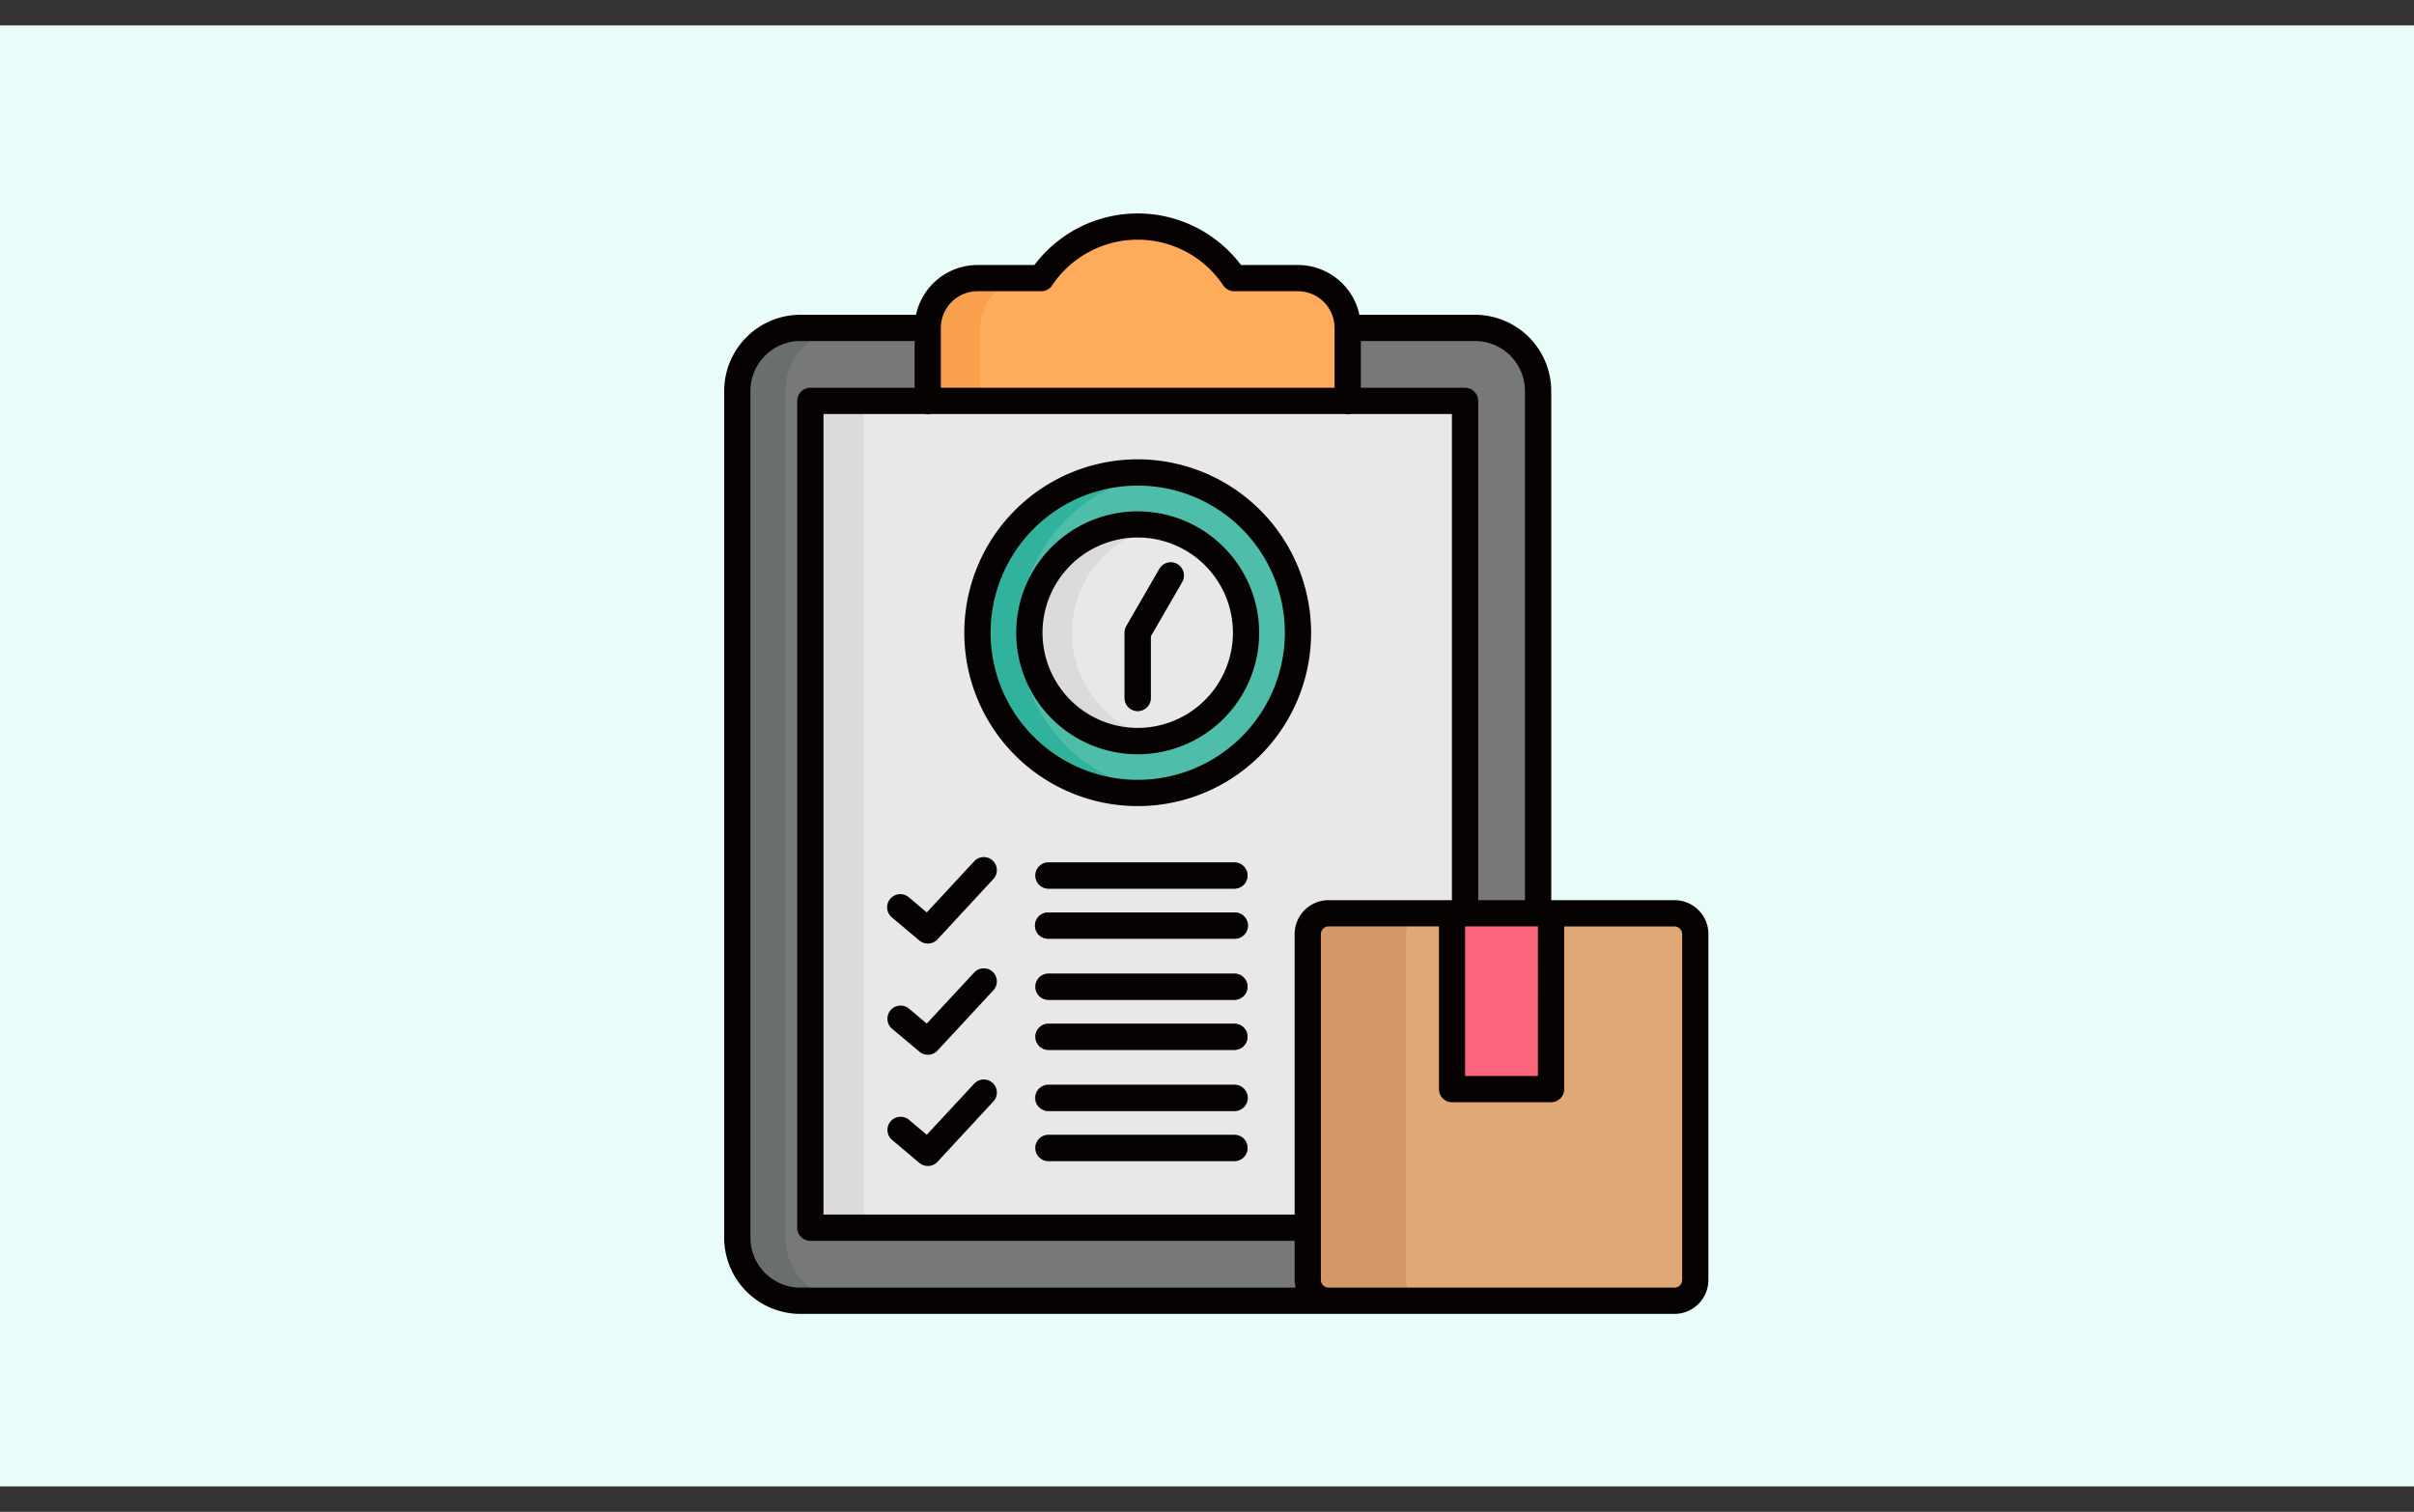 <svg xmlns="http://www.w3.org/2000/svg" width="190" height="119" viewBox="0 0 190 119"><rect x="0" y="0" width="190" height="119" fill="#333333" stroke="none"/><g transform="translate(-1230.333 -275)"><rect width="190" height="115" transform="translate(1230.333 277)" fill="#eafcfa"/><g transform="translate(246.603 -2817)"><g transform="translate(1040.731 3108.8)"><path d="M94.672,132.981H41.586a4.985,4.985,0,0,1-4.974-4.969V61.368A4.985,4.985,0,0,1,41.586,56.4H94.672a4.984,4.984,0,0,1,4.969,4.969v66.644a4.984,4.984,0,0,1-4.969,4.969Z" transform="translate(-35.584 -47.391)" fill="#6a6e6d" fill-rule="evenodd"/><path d="M112.912,132.981H63.606a4.984,4.984,0,0,1-4.969-4.969V61.368A4.984,4.984,0,0,1,63.606,56.4h49.306a4.984,4.984,0,0,1,4.969,4.969v66.644a4.984,4.984,0,0,1-4.969,4.969Z" transform="translate(-53.824 -47.391)" fill="#777878" fill-rule="evenodd"/><path d="M70.09,89.847h51.527v65.08H70.09Z" transform="translate(-63.309 -75.091)" fill="#e8e8e8"/><path d="M156.888,23.743H123.834V17.97a3.93,3.93,0,0,1,3.917-3.917h5.018a9.131,9.131,0,0,1,15.185,0h5.018a3.93,3.93,0,0,1,3.917,3.917v5.773Z" transform="translate(-107.816 -8.962)" fill="#f8a04c" fill-rule="evenodd"/><path d="M176.772,23.743H147.844V17.97a3.929,3.929,0,0,1,3.912-3.917h.9a9.131,9.131,0,0,1,15.185,0h5.018a3.93,3.93,0,0,1,3.917,3.917Z" transform="translate(-127.7 -8.962)" fill="#ffab5c" fill-rule="evenodd"/><path d="M70.09,89.847h4.228v65.08H70.09Z" transform="translate(-63.309 -75.091)" fill="#dbdbdb"/><path d="M174.162,324.761a1.033,1.033,0,1,1,0-2.066H188.8a1.033,1.033,0,1,1,0,2.066Zm0-21.445a1.03,1.03,0,1,1,0-2.061H188.8a1.03,1.03,0,1,1,0,2.061Zm0,3.941a1.033,1.033,0,1,1,0-2.065H188.8a1.033,1.033,0,1,1,0,2.065Zm0,4.808a1.03,1.03,0,1,1,0-2.061H188.8a1.03,1.03,0,1,1,0,2.061Zm0,3.941a1.03,1.03,0,1,1,0-2.061H188.8a1.03,1.03,0,1,1,0,2.061Zm0,4.813a1.033,1.033,0,1,1,0-2.065H188.8a1.033,1.033,0,1,1,0,2.065Z" transform="translate(-148.639 -250.167)" fill="#777878"/><g transform="translate(19.93 20.388)"><path d="M159.21,147.846A12.615,12.615,0,1,0,146.6,135.229,12.639,12.639,0,0,0,159.21,147.846Z" transform="translate(-146.597 -122.616)" fill="#30b29c" fill-rule="evenodd"/><path d="M176.753,123.239a12.616,12.616,0,0,1,0,25.016,12.616,12.616,0,0,1,0-25.016Z" transform="translate(-162.489 -123.132)" fill="#4ebdaa" fill-rule="evenodd"/><path d="M299.542,355.029h27.232a1.639,1.639,0,0,0,1.632-1.637V326.165a1.639,1.639,0,0,0-1.632-1.637H299.542a1.639,1.639,0,0,0-1.632,1.637v27.228A1.639,1.639,0,0,0,299.542,355.029Z" transform="translate(-271.905 -289.828)" fill="#d49768" fill-rule="evenodd"/><path d="M344.533,355.029h19.5a1.639,1.639,0,0,0,1.632-1.637V326.165a1.639,1.639,0,0,0-1.632-1.637h-19.5a1.64,1.64,0,0,0-1.637,1.637v27.228A1.64,1.64,0,0,0,344.533,355.029Z" transform="translate(-309.16 -289.828)" fill="#e0a877" fill-rule="evenodd"/></g><path d="M363.958,324.527h7.795v13.84h-7.795Z" transform="translate(-306.673 -269.439)" fill="#fc657c"/><path d="M178.928,163.473a8.523,8.523,0,1,0-8.52-8.525A8.541,8.541,0,0,0,178.928,163.473Z" transform="translate(-146.386 -121.947)" fill="#dbdbdb" fill-rule="evenodd"/><path d="M196.755,147.391a8.523,8.523,0,0,1,0,16.715,8.524,8.524,0,0,1,0-16.715Z" transform="translate(-162.536 -122.745)" fill="#e8e8e8" fill-rule="evenodd"/><path d="M216.748,164.308a1.028,1.028,0,1,1,1.778,1.033l-2.46,4.263v4.867a1.03,1.03,0,1,1-2.061,0v-5.14a.977.977,0,0,1,.141-.511l2.6-4.511Z" transform="translate(-182.49 -136.33)" fill="#777878"/><path d="M66.3,31.588a1.038,1.038,0,0,0-1.418.375l-2.606,4.506a1.058,1.058,0,0,0-.132.516v5.14a1.033,1.033,0,1,0,2.066,0V37.263L66.676,33a1.032,1.032,0,0,0-.375-1.408Zm4.37,5.4a7.493,7.493,0,1,0-7.5,7.493A7.5,7.5,0,0,0,70.671,36.985Zm2.066,0a9.561,9.561,0,1,1-9.563-9.553A9.572,9.572,0,0,1,72.736,36.985ZM106.029,60.71a.609.609,0,0,0-.6-.6H96.744V72.914a1.032,1.032,0,0,1-1.028,1.033h-7.8a1.029,1.029,0,0,1-1.028-1.033V60.106h-8.7a.612.612,0,0,0-.594.6V87.938a.609.609,0,0,0,.594.6H105.43a.606.606,0,0,0,.6-.6V60.71Zm-69.4,27.831H75.606a2.736,2.736,0,0,1-.078-.6V84.854H37.417a1.031,1.031,0,0,1-1.038-1.033V18.741a1.031,1.031,0,0,1,1.038-1.033h8.2V14.026H36.633a3.945,3.945,0,0,0-3.941,3.936V84.606a3.942,3.942,0,0,0,3.941,3.936ZM47.682,12.993v4.716H78.67V12.993a2.887,2.887,0,0,0-2.884-2.884H70.768a1.031,1.031,0,0,1-.857-.458,8.1,8.1,0,0,0-13.47,0,1.023,1.023,0,0,1-.853.458H50.566a2.89,2.89,0,0,0-2.884,2.884Zm42.037,1.033H80.74v3.683h8.2a1.041,1.041,0,0,1,1.038,1.033v39.3h3.678V17.962a3.941,3.941,0,0,0-3.936-3.936Zm-.775,57.855h5.734V60.106H88.944ZM78.193,58.041h9.714V19.774h-7.98a1.169,1.169,0,0,1-.224.024,1.079,1.079,0,0,1-.219-.024H46.873a1.164,1.164,0,0,1-.219.024,1.219,1.219,0,0,1-.229-.024h-7.98V82.788H75.528V60.71a2.673,2.673,0,0,1,2.665-2.67Zm29.9,2.67V87.938a2.673,2.673,0,0,1-2.665,2.67h-68.8a6.008,6.008,0,0,1-6-6V17.962a6.008,6.008,0,0,1,6-6h9.1a4.952,4.952,0,0,1,4.838-3.917h4.482a10.169,10.169,0,0,1,16.257,0h4.482a4.952,4.952,0,0,1,4.838,3.917h9.1a6.011,6.011,0,0,1,6,6V58.041h9.709A2.673,2.673,0,0,1,108.095,60.71ZM74.758,36.985A11.58,11.58,0,1,0,63.174,48.57,11.592,11.592,0,0,0,74.758,36.985Zm2.066,0A13.648,13.648,0,1,1,63.174,23.34,13.666,13.666,0,0,1,76.824,36.985ZM70.788,76.514H56.154a1.033,1.033,0,1,0,0,2.066H70.788a1.033,1.033,0,0,0,0-2.066Zm0-3.941H56.154a1.033,1.033,0,1,0,0,2.066H70.788a1.033,1.033,0,1,0,0-2.066Zm-20.514-.054-3.7,3.99-1.418-1.194a1.034,1.034,0,0,0-1.335,1.578l2.173,1.832a1.058,1.058,0,0,0,.667.239,1.03,1.03,0,0,0,.76-.331l4.36-4.711a1.029,1.029,0,1,0-1.505-1.4Zm20.514-4.755H56.154a1.033,1.033,0,1,0,0,2.066H70.788a1.033,1.033,0,1,0,0-2.066Zm0-3.941H56.154a1.033,1.033,0,1,0,0,2.066H70.788a1.033,1.033,0,1,0,0-2.066ZM50.273,63.77l-3.7,3.985-1.418-1.194a1.036,1.036,0,0,0-1.335,1.583l2.173,1.822a1.037,1.037,0,0,0,1.427-.088l4.36-4.706a1.029,1.029,0,1,0-1.505-1.4ZM70.788,59.01H56.154a1.033,1.033,0,1,0,0,2.065H70.788a1.033,1.033,0,1,0,0-2.065Zm0-3.941H56.154a1.033,1.033,0,1,0,0,2.066H70.788a1.033,1.033,0,1,0,0-2.066ZM43.7,57.938a1.03,1.03,0,0,1,1.457-.127l1.418,1.194,3.7-3.99a1.029,1.029,0,1,1,1.505,1.4l-4.36,4.711a1.031,1.031,0,0,1-.76.331,1.058,1.058,0,0,1-.667-.239L43.819,59.39a1.032,1.032,0,0,1-.122-1.452Z" transform="translate(-30.631 -3.985)" fill="#070202"/></g><rect width="119" height="119" transform="translate(1019.73 3092)" fill="none"/></g></g></svg>